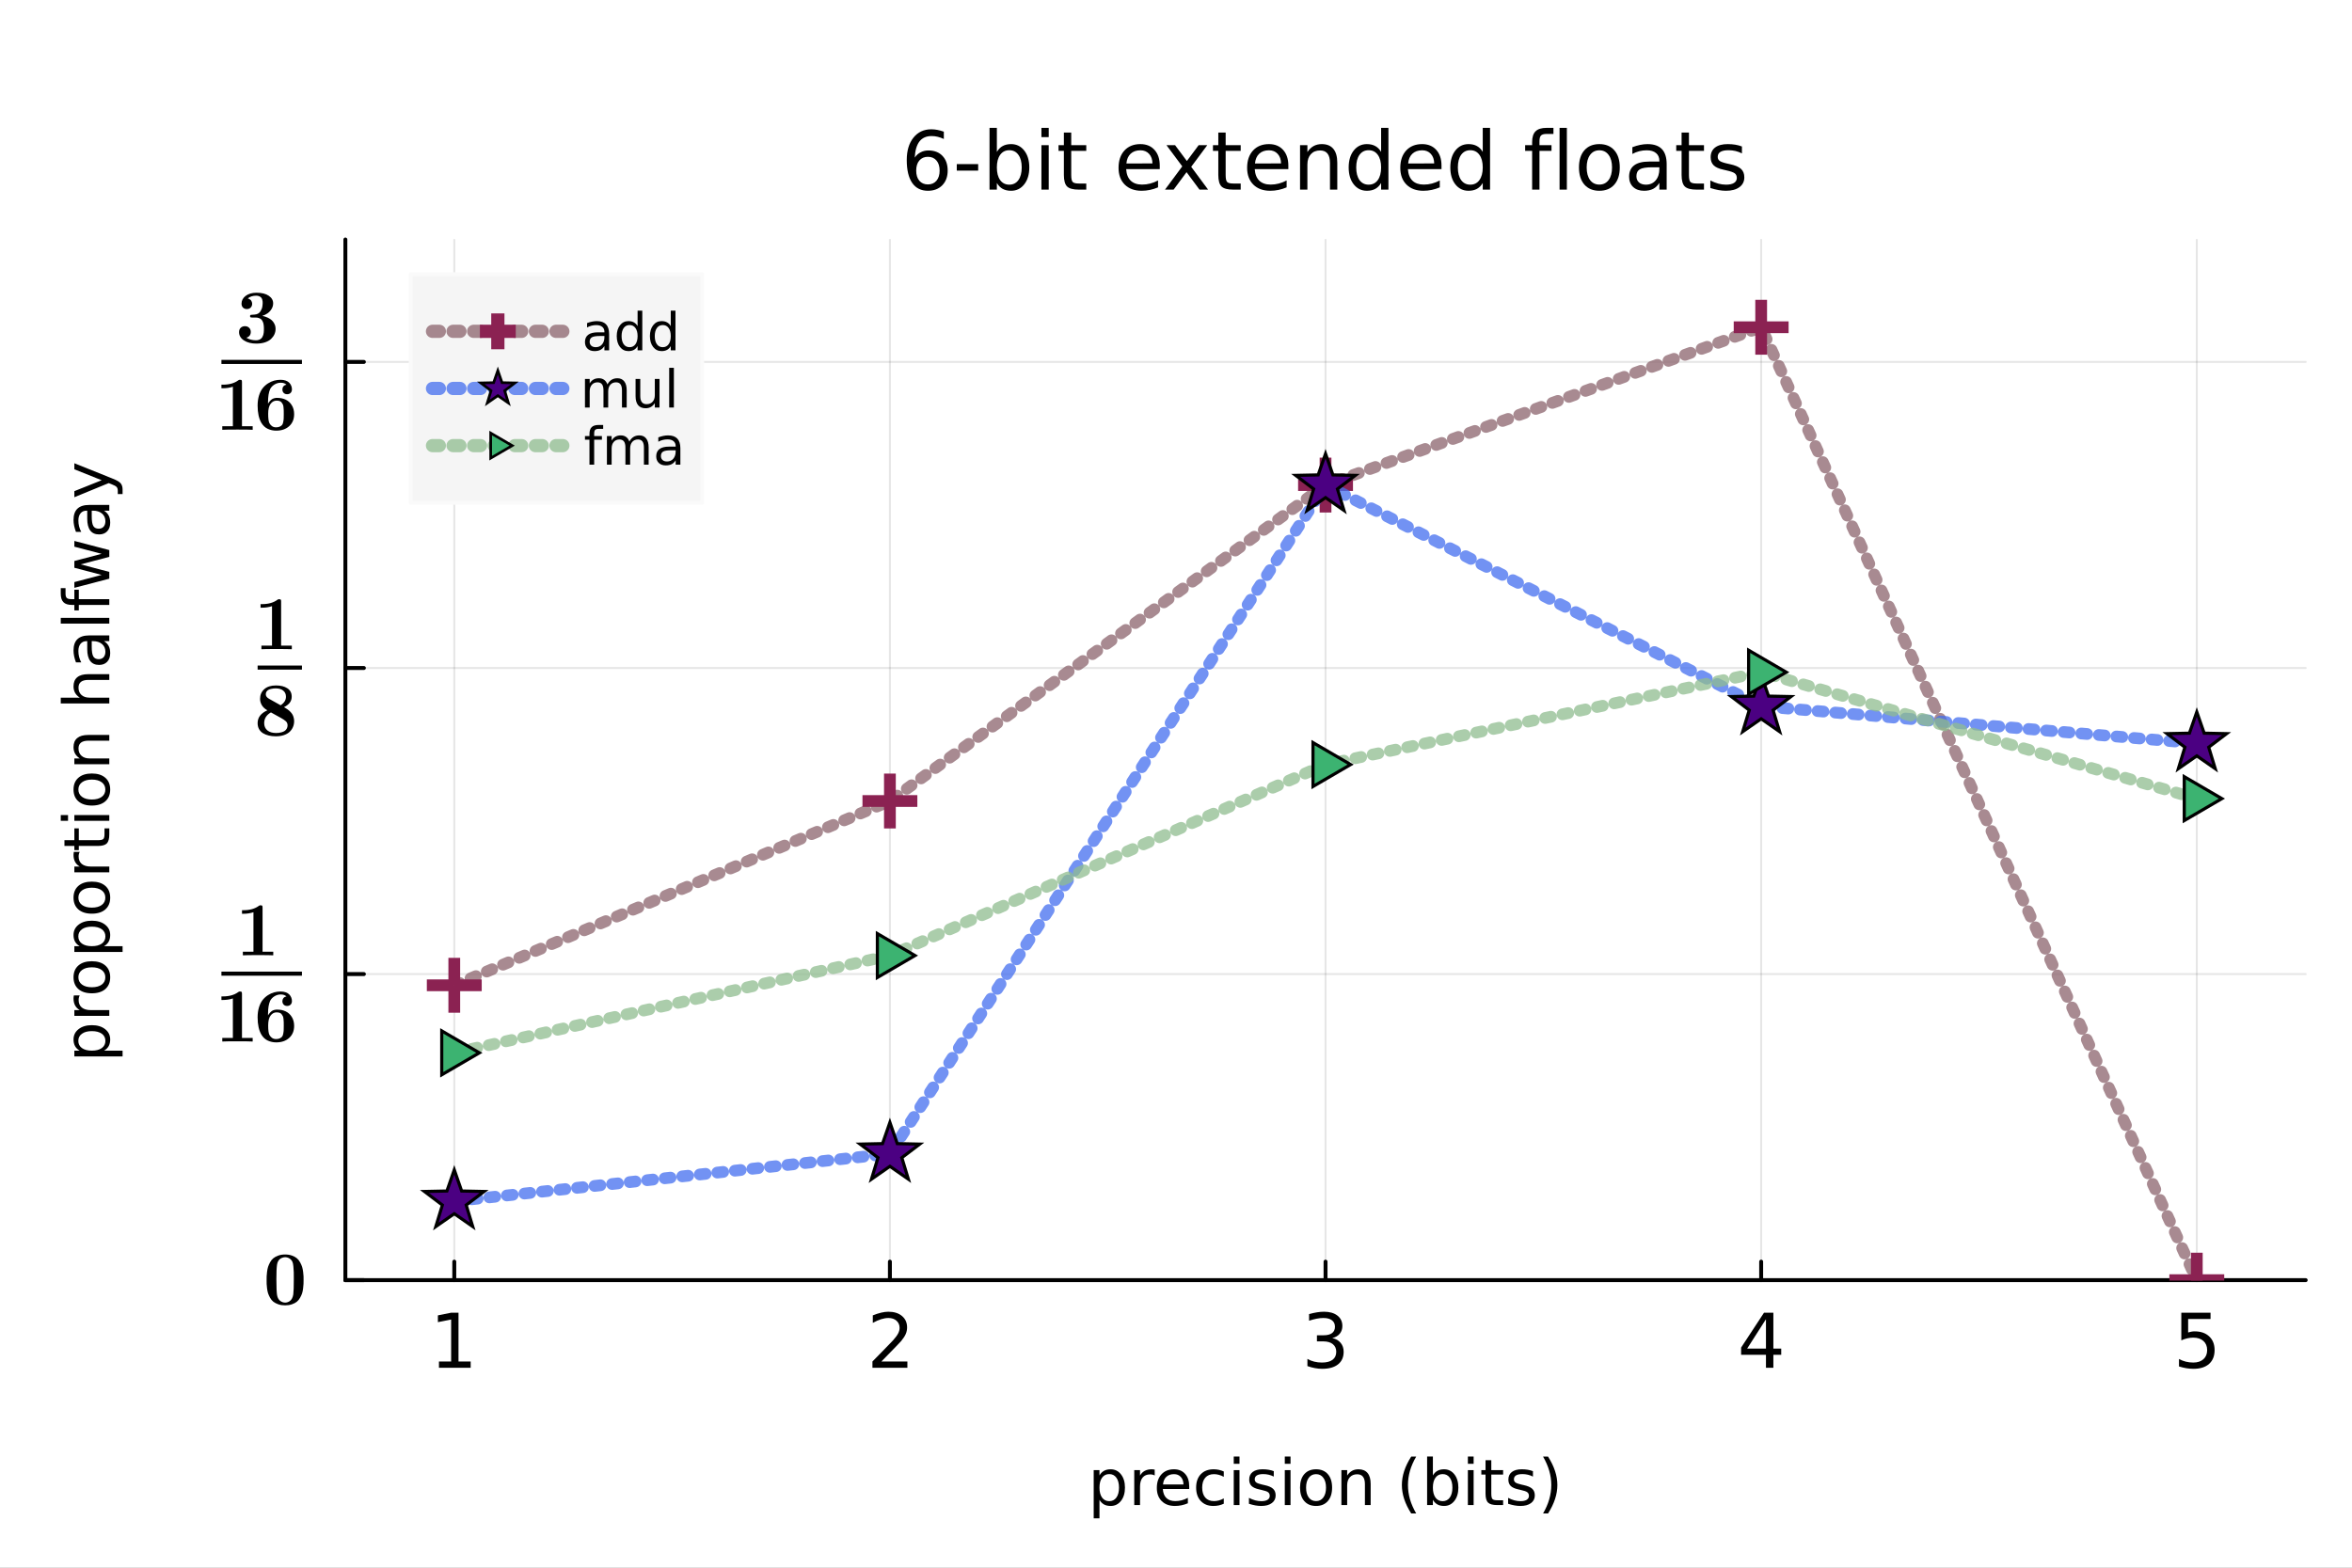 <?xml version="1.0" encoding="utf-8"?>
<svg xmlns="http://www.w3.org/2000/svg" xmlns:xlink="http://www.w3.org/1999/xlink" width="600" height="400" viewBox="0 0 2400 1600">
<rect x="0" y="0" width="2400" height="1600" fill="#808080" stroke="none"/>
<defs>
  <clipPath id="clip330">
    <rect x="0" y="0" width="2400" height="1600"/>
  </clipPath>
</defs>
<path clip-path="url(#clip330)" d="M0 1600 L2400 1600 L2400 0 L0 0  Z" fill="#ffffff" fill-rule="evenodd" fill-opacity="1"/>
<defs>
  <clipPath id="clip331">
    <rect x="480" y="0" width="1681" height="1600"/>
  </clipPath>
</defs>
<path clip-path="url(#clip330)" d="M352.423 1306.54 L2352.76 1306.54 L2352.76 244.432 L352.423 244.432  Z" fill="#ffffff" fill-rule="evenodd" fill-opacity="1"/>
<defs>
  <clipPath id="clip332">
    <rect x="352" y="244" width="2001" height="1063"/>
  </clipPath>
</defs>
<polyline clip-path="url(#clip332)" style="stroke:#000000; stroke-linecap:round; stroke-linejoin:round; stroke-width:2; stroke-opacity:0.1; fill:none" points="463.552,1306.54 463.552,244.432 "/>
<polyline clip-path="url(#clip332)" style="stroke:#000000; stroke-linecap:round; stroke-linejoin:round; stroke-width:2; stroke-opacity:0.1; fill:none" points="908.071,1306.54 908.071,244.432 "/>
<polyline clip-path="url(#clip332)" style="stroke:#000000; stroke-linecap:round; stroke-linejoin:round; stroke-width:2; stroke-opacity:0.1; fill:none" points="1352.59,1306.54 1352.59,244.432 "/>
<polyline clip-path="url(#clip332)" style="stroke:#000000; stroke-linecap:round; stroke-linejoin:round; stroke-width:2; stroke-opacity:0.1; fill:none" points="1797.11,1306.54 1797.11,244.432 "/>
<polyline clip-path="url(#clip332)" style="stroke:#000000; stroke-linecap:round; stroke-linejoin:round; stroke-width:2; stroke-opacity:0.1; fill:none" points="2241.63,1306.54 2241.63,244.432 "/>
<polyline clip-path="url(#clip332)" style="stroke:#000000; stroke-linecap:round; stroke-linejoin:round; stroke-width:2; stroke-opacity:0.1; fill:none" points="352.423,1306.54 2352.76,1306.54 "/>
<polyline clip-path="url(#clip332)" style="stroke:#000000; stroke-linecap:round; stroke-linejoin:round; stroke-width:2; stroke-opacity:0.1; fill:none" points="352.423,994.155 2352.76,994.155 "/>
<polyline clip-path="url(#clip332)" style="stroke:#000000; stroke-linecap:round; stroke-linejoin:round; stroke-width:2; stroke-opacity:0.1; fill:none" points="352.423,681.771 2352.76,681.771 "/>
<polyline clip-path="url(#clip332)" style="stroke:#000000; stroke-linecap:round; stroke-linejoin:round; stroke-width:2; stroke-opacity:0.1; fill:none" points="352.423,369.386 2352.76,369.386 "/>
<polyline clip-path="url(#clip330)" style="stroke:#000000; stroke-linecap:round; stroke-linejoin:round; stroke-width:4; stroke-opacity:1; fill:none" points="352.423,1306.54 2352.76,1306.54 "/>
<polyline clip-path="url(#clip330)" style="stroke:#000000; stroke-linecap:round; stroke-linejoin:round; stroke-width:4; stroke-opacity:1; fill:none" points="463.552,1306.54 463.552,1287.64 "/>
<polyline clip-path="url(#clip330)" style="stroke:#000000; stroke-linecap:round; stroke-linejoin:round; stroke-width:4; stroke-opacity:1; fill:none" points="908.071,1306.54 908.071,1287.64 "/>
<polyline clip-path="url(#clip330)" style="stroke:#000000; stroke-linecap:round; stroke-linejoin:round; stroke-width:4; stroke-opacity:1; fill:none" points="1352.59,1306.54 1352.59,1287.64 "/>
<polyline clip-path="url(#clip330)" style="stroke:#000000; stroke-linecap:round; stroke-linejoin:round; stroke-width:4; stroke-opacity:1; fill:none" points="1797.11,1306.54 1797.11,1287.64 "/>
<polyline clip-path="url(#clip330)" style="stroke:#000000; stroke-linecap:round; stroke-linejoin:round; stroke-width:4; stroke-opacity:1; fill:none" points="2241.63,1306.54 2241.63,1287.64 "/>
<path clip-path="url(#clip330)" d="M447.923 1389.55 L460.336 1389.55 L460.336 1346.7 L446.832 1349.41 L446.832 1342.49 L460.261 1339.78 L467.859 1339.78 L467.859 1389.55 L480.272 1389.55 L480.272 1395.94 L447.923 1395.94 L447.923 1389.55 Z" fill="#000000" fill-rule="nonzero" fill-opacity="1" /><path clip-path="url(#clip330)" d="M899.382 1389.55 L925.9 1389.55 L925.9 1395.94 L890.241 1395.94 L890.241 1389.55 Q894.567 1385.07 902.015 1377.55 Q909.5 1369.99 911.419 1367.8 Q915.067 1363.7 916.497 1360.88 Q917.964 1358.02 917.964 1355.28 Q917.964 1350.8 914.804 1347.98 Q911.682 1345.16 906.641 1345.16 Q903.068 1345.16 899.081 1346.4 Q895.131 1347.64 890.617 1350.16 L890.617 1342.49 Q895.206 1340.64 899.193 1339.7 Q903.181 1338.76 906.491 1338.76 Q915.218 1338.76 920.409 1343.13 Q925.6 1347.49 925.6 1354.79 Q925.6 1358.25 924.283 1361.37 Q923.004 1364.46 919.581 1368.67 Q918.641 1369.76 913.6 1374.99 Q908.56 1380.18 899.382 1389.55 Z" fill="#000000" fill-rule="nonzero" fill-opacity="1" /><path clip-path="url(#clip330)" d="M1359.49 1365.66 Q1364.95 1366.83 1367.99 1370.51 Q1371.08 1374.2 1371.08 1379.61 Q1371.08 1387.93 1365.36 1392.48 Q1359.64 1397.03 1349.11 1397.03 Q1345.57 1397.03 1341.81 1396.32 Q1338.09 1395.64 1334.1 1394.25 L1334.1 1386.91 Q1337.26 1388.76 1341.02 1389.7 Q1344.78 1390.64 1348.88 1390.64 Q1356.03 1390.64 1359.76 1387.81 Q1363.52 1384.99 1363.52 1379.61 Q1363.52 1374.65 1360.02 1371.87 Q1356.56 1369.04 1350.35 1369.04 L1343.81 1369.04 L1343.81 1362.8 L1350.65 1362.8 Q1356.26 1362.8 1359.23 1360.58 Q1362.2 1358.32 1362.2 1354.11 Q1362.2 1349.79 1359.12 1347.49 Q1356.07 1345.16 1350.35 1345.16 Q1347.23 1345.16 1343.66 1345.84 Q1340.08 1346.51 1335.79 1347.94 L1335.79 1341.17 Q1340.12 1339.97 1343.88 1339.37 Q1347.68 1338.76 1351.03 1338.76 Q1359.68 1338.76 1364.72 1342.71 Q1369.76 1346.63 1369.76 1353.32 Q1369.76 1357.99 1367.09 1361.22 Q1364.42 1364.42 1359.49 1365.66 Z" fill="#000000" fill-rule="nonzero" fill-opacity="1" /><path clip-path="url(#clip330)" d="M1802 1346.4 L1782.81 1376.38 L1802 1376.38 L1802 1346.4 M1800 1339.78 L1809.56 1339.78 L1809.56 1376.38 L1817.57 1376.38 L1817.57 1382.7 L1809.56 1382.7 L1809.56 1395.94 L1802 1395.94 L1802 1382.7 L1776.64 1382.7 L1776.64 1375.36 L1800 1339.78 Z" fill="#000000" fill-rule="nonzero" fill-opacity="1" /><path clip-path="url(#clip330)" d="M2225.83 1339.78 L2255.66 1339.78 L2255.66 1346.17 L2232.79 1346.17 L2232.79 1359.94 Q2234.44 1359.38 2236.1 1359.11 Q2237.75 1358.81 2239.41 1358.81 Q2248.81 1358.81 2254.3 1363.97 Q2259.79 1369.12 2259.79 1377.92 Q2259.79 1386.99 2254.15 1392.03 Q2248.51 1397.03 2238.24 1397.03 Q2234.71 1397.03 2231.02 1396.43 Q2227.37 1395.83 2223.46 1394.62 L2223.46 1386.99 Q2226.84 1388.83 2230.45 1389.73 Q2234.07 1390.64 2238.09 1390.64 Q2244.6 1390.64 2248.4 1387.21 Q2252.2 1383.79 2252.2 1377.92 Q2252.2 1372.05 2248.4 1368.63 Q2244.6 1365.21 2238.09 1365.21 Q2235.04 1365.21 2232 1365.89 Q2228.99 1366.56 2225.83 1367.99 L2225.83 1339.78 Z" fill="#000000" fill-rule="nonzero" fill-opacity="1" /><path clip-path="url(#clip330)" d="M1121.91 1530.73 L1121.91 1549.63 L1116.02 1549.63 L1116.02 1500.43 L1121.91 1500.43 L1121.91 1505.84 Q1123.76 1502.66 1126.56 1501.13 Q1129.39 1499.57 1133.31 1499.57 Q1139.8 1499.57 1143.84 1504.72 Q1147.92 1509.88 1147.92 1518.28 Q1147.92 1526.69 1143.84 1531.84 Q1139.8 1537 1133.31 1537 Q1129.39 1537 1126.56 1535.47 Q1123.76 1533.91 1121.91 1530.73 M1141.84 1518.28 Q1141.84 1511.82 1139.16 1508.16 Q1136.52 1504.47 1131.87 1504.47 Q1127.23 1504.47 1124.55 1508.16 Q1121.91 1511.82 1121.91 1518.28 Q1121.91 1524.74 1124.55 1528.44 Q1127.23 1532.1 1131.87 1532.1 Q1136.52 1532.1 1139.16 1528.44 Q1141.84 1524.74 1141.84 1518.28 Z" fill="#000000" fill-rule="nonzero" fill-opacity="1" /><path clip-path="url(#clip330)" d="M1178.28 1505.9 Q1177.29 1505.33 1176.12 1505.07 Q1174.97 1504.79 1173.57 1504.79 Q1168.6 1504.79 1165.93 1508.03 Q1163.29 1511.25 1163.29 1517.3 L1163.29 1536.08 L1157.4 1536.08 L1157.4 1500.43 L1163.29 1500.43 L1163.29 1505.97 Q1165.14 1502.72 1168.1 1501.16 Q1171.06 1499.57 1175.29 1499.57 Q1175.89 1499.57 1176.63 1499.66 Q1177.36 1499.73 1178.25 1499.89 L1178.28 1505.9 Z" fill="#000000" fill-rule="nonzero" fill-opacity="1" /><path clip-path="url(#clip330)" d="M1213.48 1516.79 L1213.48 1519.65 L1186.56 1519.65 Q1186.94 1525.7 1190.18 1528.88 Q1193.46 1532.03 1199.29 1532.03 Q1202.66 1532.03 1205.81 1531.21 Q1208.99 1530.38 1212.11 1528.72 L1212.11 1534.26 Q1208.96 1535.6 1205.65 1536.3 Q1202.34 1537 1198.94 1537 Q1190.41 1537 1185.41 1532.03 Q1180.44 1527.07 1180.44 1518.6 Q1180.44 1509.85 1185.16 1504.72 Q1189.9 1499.57 1197.92 1499.57 Q1205.11 1499.57 1209.28 1504.22 Q1213.48 1508.83 1213.48 1516.79 M1207.63 1515.07 Q1207.56 1510.26 1204.92 1507.4 Q1202.31 1504.53 1197.98 1504.53 Q1193.08 1504.53 1190.12 1507.3 Q1187.19 1510.07 1186.75 1515.1 L1207.63 1515.07 Z" fill="#000000" fill-rule="nonzero" fill-opacity="1" /><path clip-path="url(#clip330)" d="M1248.75 1501.8 L1248.75 1507.27 Q1246.27 1505.9 1243.75 1505.23 Q1241.27 1504.53 1238.72 1504.53 Q1233.03 1504.53 1229.87 1508.16 Q1226.72 1511.76 1226.72 1518.28 Q1226.72 1524.81 1229.87 1528.44 Q1233.03 1532.03 1238.72 1532.03 Q1241.27 1532.03 1243.75 1531.37 Q1246.27 1530.66 1248.75 1529.3 L1248.75 1534.71 Q1246.3 1535.85 1243.66 1536.43 Q1241.05 1537 1238.09 1537 Q1230.03 1537 1225.29 1531.94 Q1220.55 1526.88 1220.55 1518.28 Q1220.55 1509.56 1225.32 1504.57 Q1230.13 1499.57 1238.47 1499.57 Q1241.17 1499.57 1243.75 1500.14 Q1246.33 1500.68 1248.75 1501.8 Z" fill="#000000" fill-rule="nonzero" fill-opacity="1" /><path clip-path="url(#clip330)" d="M1258.93 1500.43 L1264.79 1500.43 L1264.79 1536.08 L1258.93 1536.08 L1258.93 1500.43 M1258.93 1486.55 L1264.79 1486.55 L1264.79 1493.97 L1258.93 1493.97 L1258.93 1486.55 Z" fill="#000000" fill-rule="nonzero" fill-opacity="1" /><path clip-path="url(#clip330)" d="M1299.77 1501.48 L1299.77 1507.02 Q1297.29 1505.74 1294.61 1505.11 Q1291.94 1504.47 1289.08 1504.47 Q1284.71 1504.47 1282.52 1505.81 Q1280.35 1507.14 1280.35 1509.82 Q1280.35 1511.85 1281.91 1513.03 Q1283.47 1514.18 1288.18 1515.23 L1290.19 1515.67 Q1296.43 1517.01 1299.04 1519.46 Q1301.68 1521.88 1301.68 1526.24 Q1301.68 1531.21 1297.73 1534.1 Q1293.82 1537 1286.94 1537 Q1284.08 1537 1280.96 1536.43 Q1277.87 1535.88 1274.43 1534.77 L1274.43 1528.72 Q1277.68 1530.41 1280.83 1531.27 Q1283.98 1532.1 1287.07 1532.1 Q1291.21 1532.1 1293.44 1530.7 Q1295.66 1529.26 1295.66 1526.69 Q1295.66 1524.3 1294.04 1523.03 Q1292.45 1521.75 1287.01 1520.58 L1284.97 1520.1 Q1279.53 1518.95 1277.11 1516.6 Q1274.69 1514.21 1274.69 1510.07 Q1274.69 1505.04 1278.25 1502.31 Q1281.82 1499.57 1288.38 1499.57 Q1291.62 1499.57 1294.49 1500.05 Q1297.35 1500.52 1299.77 1501.48 Z" fill="#000000" fill-rule="nonzero" fill-opacity="1" /><path clip-path="url(#clip330)" d="M1311.01 1500.43 L1316.86 1500.43 L1316.86 1536.08 L1311.01 1536.08 L1311.01 1500.43 M1311.01 1486.55 L1316.86 1486.55 L1316.86 1493.97 L1311.01 1493.97 L1311.01 1486.55 Z" fill="#000000" fill-rule="nonzero" fill-opacity="1" /><path clip-path="url(#clip330)" d="M1342.93 1504.53 Q1338.22 1504.53 1335.48 1508.23 Q1332.74 1511.89 1332.74 1518.28 Q1332.74 1524.68 1335.45 1528.37 Q1338.19 1532.03 1342.93 1532.03 Q1347.61 1532.03 1350.35 1528.34 Q1353.08 1524.65 1353.08 1518.28 Q1353.08 1511.95 1350.35 1508.26 Q1347.61 1504.53 1342.93 1504.53 M1342.93 1499.57 Q1350.57 1499.57 1354.93 1504.53 Q1359.29 1509.5 1359.29 1518.28 Q1359.29 1527.04 1354.93 1532.03 Q1350.57 1537 1342.93 1537 Q1335.26 1537 1330.9 1532.03 Q1326.57 1527.04 1326.57 1518.28 Q1326.57 1509.5 1330.9 1504.53 Q1335.26 1499.57 1342.93 1499.57 Z" fill="#000000" fill-rule="nonzero" fill-opacity="1" /><path clip-path="url(#clip330)" d="M1398.63 1514.56 L1398.63 1536.08 L1392.77 1536.08 L1392.77 1514.75 Q1392.77 1509.69 1390.8 1507.18 Q1388.83 1504.66 1384.88 1504.66 Q1380.14 1504.66 1377.4 1507.68 Q1374.66 1510.71 1374.66 1515.93 L1374.66 1536.08 L1368.77 1536.08 L1368.77 1500.43 L1374.66 1500.43 L1374.66 1505.97 Q1376.76 1502.75 1379.6 1501.16 Q1382.46 1499.57 1386.18 1499.57 Q1392.33 1499.57 1395.48 1503.39 Q1398.63 1507.18 1398.63 1514.56 Z" fill="#000000" fill-rule="nonzero" fill-opacity="1" /><path clip-path="url(#clip330)" d="M1445.1 1486.61 Q1440.83 1493.93 1438.76 1501.1 Q1436.7 1508.26 1436.7 1515.61 Q1436.7 1522.96 1438.76 1530.19 Q1440.87 1537.38 1445.1 1544.67 L1440.01 1544.67 Q1435.23 1537.19 1432.84 1529.96 Q1430.49 1522.74 1430.49 1515.61 Q1430.49 1508.51 1432.84 1501.32 Q1435.2 1494.13 1440.01 1486.61 L1445.1 1486.61 Z" fill="#000000" fill-rule="nonzero" fill-opacity="1" /><path clip-path="url(#clip330)" d="M1482.05 1518.28 Q1482.05 1511.82 1479.38 1508.16 Q1476.74 1504.47 1472.09 1504.47 Q1467.44 1504.47 1464.77 1508.16 Q1462.13 1511.82 1462.13 1518.28 Q1462.13 1524.74 1464.77 1528.44 Q1467.44 1532.1 1472.09 1532.1 Q1476.74 1532.1 1479.38 1528.44 Q1482.05 1524.74 1482.05 1518.28 M1462.13 1505.84 Q1463.97 1502.66 1466.77 1501.13 Q1469.61 1499.57 1473.52 1499.57 Q1480.01 1499.57 1484.06 1504.72 Q1488.13 1509.88 1488.13 1518.28 Q1488.13 1526.69 1484.06 1531.84 Q1480.01 1537 1473.52 1537 Q1469.61 1537 1466.77 1535.47 Q1463.97 1533.91 1462.13 1530.73 L1462.13 1536.08 L1456.24 1536.08 L1456.24 1486.55 L1462.13 1486.55 L1462.13 1505.84 Z" fill="#000000" fill-rule="nonzero" fill-opacity="1" /><path clip-path="url(#clip330)" d="M1497.84 1500.43 L1503.7 1500.43 L1503.7 1536.08 L1497.84 1536.08 L1497.84 1500.43 M1497.84 1486.55 L1503.7 1486.55 L1503.7 1493.97 L1497.84 1493.97 L1497.84 1486.55 Z" fill="#000000" fill-rule="nonzero" fill-opacity="1" /><path clip-path="url(#clip330)" d="M1521.74 1490.31 L1521.74 1500.43 L1533.8 1500.43 L1533.8 1504.98 L1521.74 1504.98 L1521.74 1524.33 Q1521.74 1528.69 1522.92 1529.93 Q1524.13 1531.17 1527.79 1531.17 L1533.8 1531.17 L1533.8 1536.08 L1527.79 1536.08 Q1521.01 1536.08 1518.43 1533.56 Q1515.85 1531.02 1515.85 1524.33 L1515.85 1504.98 L1511.56 1504.98 L1511.56 1500.43 L1515.85 1500.43 L1515.85 1490.31 L1521.74 1490.31 Z" fill="#000000" fill-rule="nonzero" fill-opacity="1" /><path clip-path="url(#clip330)" d="M1564.23 1501.48 L1564.23 1507.02 Q1561.75 1505.74 1559.08 1505.11 Q1556.4 1504.47 1553.54 1504.47 Q1549.18 1504.47 1546.98 1505.81 Q1544.82 1507.14 1544.82 1509.82 Q1544.82 1511.85 1546.38 1513.03 Q1547.94 1514.18 1552.65 1515.23 L1554.65 1515.67 Q1560.89 1517.01 1563.5 1519.46 Q1566.14 1521.88 1566.14 1526.24 Q1566.14 1531.21 1562.2 1534.1 Q1558.28 1537 1551.41 1537 Q1548.54 1537 1545.42 1536.43 Q1542.34 1535.88 1538.9 1534.77 L1538.9 1528.72 Q1542.14 1530.41 1545.3 1531.27 Q1548.45 1532.1 1551.53 1532.1 Q1555.67 1532.1 1557.9 1530.7 Q1560.13 1529.26 1560.13 1526.69 Q1560.13 1524.3 1558.5 1523.03 Q1556.91 1521.75 1551.47 1520.58 L1549.43 1520.1 Q1543.99 1518.95 1541.57 1516.6 Q1539.15 1514.21 1539.15 1510.07 Q1539.15 1505.04 1542.72 1502.31 Q1546.28 1499.57 1552.84 1499.57 Q1556.08 1499.57 1558.95 1500.05 Q1561.81 1500.52 1564.23 1501.48 Z" fill="#000000" fill-rule="nonzero" fill-opacity="1" /><path clip-path="url(#clip330)" d="M1574.55 1486.61 L1579.64 1486.61 Q1584.41 1494.13 1586.77 1501.32 Q1589.15 1508.51 1589.15 1515.61 Q1589.15 1522.74 1586.77 1529.96 Q1584.41 1537.19 1579.64 1544.67 L1574.55 1544.67 Q1578.78 1537.38 1580.85 1530.19 Q1582.95 1522.96 1582.95 1515.61 Q1582.95 1508.26 1580.85 1501.1 Q1578.78 1493.93 1574.55 1486.61 Z" fill="#000000" fill-rule="nonzero" fill-opacity="1" /><polyline clip-path="url(#clip330)" style="stroke:#000000; stroke-linecap:round; stroke-linejoin:round; stroke-width:4; stroke-opacity:1; fill:none" points="352.423,1306.54 352.423,244.432 "/>
<polyline clip-path="url(#clip330)" style="stroke:#000000; stroke-linecap:round; stroke-linejoin:round; stroke-width:4; stroke-opacity:1; fill:none" points="352.423,1306.54 371.32,1306.54 "/>
<polyline clip-path="url(#clip330)" style="stroke:#000000; stroke-linecap:round; stroke-linejoin:round; stroke-width:4; stroke-opacity:1; fill:none" points="352.423,994.155 371.32,994.155 "/>
<polyline clip-path="url(#clip330)" style="stroke:#000000; stroke-linecap:round; stroke-linejoin:round; stroke-width:4; stroke-opacity:1; fill:none" points="352.423,681.771 371.32,681.771 "/>
<polyline clip-path="url(#clip330)" style="stroke:#000000; stroke-linecap:round; stroke-linejoin:round; stroke-width:4; stroke-opacity:1; fill:none" points="352.423,369.386 371.32,369.386 "/>
<path clip-path="url(#clip330)" d="M309.734 1302.65 Q309.772 1304.17 309.772 1306.53 Q309.772 1308.89 309.696 1310.45 Q309.658 1312.01 309.278 1314.98 Q308.935 1317.95 308.25 1320 Q307.603 1322.02 306.195 1324.53 Q304.786 1327.04 302.845 1328.61 Q300.942 1330.13 297.859 1331.19 Q294.776 1332.26 290.932 1332.26 Q287.05 1332.26 283.967 1331.19 Q280.884 1330.09 278.943 1328.57 Q277.001 1327.04 275.593 1324.53 Q274.223 1321.98 273.538 1319.97 Q272.891 1317.91 272.51 1314.94 Q272.168 1311.97 272.091 1310.45 Q272.053 1308.89 272.053 1306.53 Q272.053 1304.17 272.091 1302.61 Q272.168 1301.05 272.51 1298.04 Q272.891 1295.03 273.538 1292.98 Q274.223 1290.89 275.593 1288.3 Q277.001 1285.71 278.943 1284.15 Q280.884 1282.55 283.967 1281.45 Q287.05 1280.34 290.932 1280.34 Q294.814 1280.34 297.897 1281.45 Q300.98 1282.55 302.883 1284.15 Q304.824 1285.75 306.233 1288.34 Q307.641 1290.92 308.288 1293.02 Q308.935 1295.07 309.316 1298.12 Q309.696 1301.12 309.734 1302.65 M299.8 1305.58 Q299.8 1301.12 299.762 1298.57 Q299.724 1296.02 299.382 1292.71 Q299.077 1289.36 298.468 1288.03 Q297.402 1285.6 295.309 1284.38 Q293.254 1283.12 290.932 1283.12 Q290.209 1283.12 289.409 1283.27 Q288.648 1283.39 287.506 1283.88 Q286.365 1284.34 285.451 1285.14 Q284.538 1285.9 283.738 1287.38 Q282.939 1288.87 282.673 1290.85 Q282.026 1295.15 282.026 1305.58 Q282.026 1317.76 282.749 1322.02 Q283.129 1324.04 284.043 1325.56 Q284.994 1327.08 286.174 1327.88 Q287.392 1328.68 288.572 1329.06 Q289.79 1329.44 290.932 1329.44 Q291.998 1329.44 293.101 1329.14 Q294.205 1328.83 295.499 1328.03 Q296.831 1327.2 297.859 1325.45 Q298.887 1323.66 299.267 1321.11 Q299.8 1317.07 299.8 1305.58 Z" fill="#000000" fill-rule="nonzero" fill-opacity="1" /><path clip-path="url(#clip330)" d="M278.836 975.006 Q275.41 974.777 263.307 974.777 Q251.241 974.777 247.816 975.006 L247.816 971.352 L258.625 971.352 L258.625 931.045 Q253.791 932.605 248.501 932.605 L246.94 932.605 L246.94 928.951 L248.501 928.951 Q258.168 928.951 264.182 924.498 Q264.677 924.117 264.943 924.041 Q265.21 923.965 265.895 923.965 Q267.303 923.965 267.608 924.46 Q267.912 924.955 267.912 926.439 L267.912 971.352 L278.836 971.352 L278.836 975.006 Z" fill="#000000" fill-rule="nonzero" fill-opacity="1" /><path clip-path="url(#clip330)" d="M225.94 995.806 L308.103 995.806 L308.103 991.646 L225.94 991.646  Z" fill="#000000" fill-rule="evenodd" fill-opacity="1"/>
<path clip-path="url(#clip330)" d="M257.836 1062.99 Q254.41 1062.76 242.307 1062.76 Q230.241 1062.76 226.816 1062.99 L226.816 1059.34 L237.625 1059.34 L237.625 1019.03 Q232.791 1020.59 227.501 1020.59 L225.94 1020.59 L225.94 1016.94 L227.501 1016.94 Q237.168 1016.94 243.182 1012.48 Q243.677 1012.1 243.943 1012.03 Q244.21 1011.95 244.895 1011.95 Q246.303 1011.95 246.608 1012.45 Q246.912 1012.94 246.912 1014.43 L246.912 1059.34 L257.836 1059.34 L257.836 1062.99 Z" fill="#000000" fill-rule="nonzero" fill-opacity="1" /><path clip-path="url(#clip330)" d="M300.139 1047.01 Q300.139 1054.73 295.076 1059.3 Q290.052 1063.87 281.831 1063.87 Q277.264 1063.87 273.305 1062.04 Q269.347 1060.21 266.797 1056.07 Q262.876 1049.48 262.876 1038.29 Q262.876 1032.62 264.285 1028.05 Q265.731 1023.45 268.053 1020.52 Q270.412 1017.59 273.534 1015.61 Q276.655 1013.63 279.814 1012.79 Q283.011 1011.95 286.36 1011.95 Q289.329 1011.95 291.613 1012.79 Q293.934 1013.63 295.229 1015.03 Q296.561 1016.44 297.208 1018.12 Q297.893 1019.79 297.893 1021.7 Q297.893 1023.94 296.561 1025.31 Q295.229 1026.68 292.983 1026.68 Q290.775 1026.68 289.443 1025.31 Q288.149 1023.9 288.149 1021.85 Q288.149 1020.02 289.215 1018.65 Q290.319 1017.28 292.336 1017.01 Q290.281 1014.96 286.513 1014.96 Q283.049 1014.96 280.08 1016.79 Q277.111 1018.61 275.665 1021.43 Q273.495 1026.23 273.495 1034.86 L273.495 1036.35 Q274.409 1034.67 275.589 1033.46 Q276.769 1032.24 277.682 1031.67 Q278.634 1031.1 279.776 1030.79 Q280.956 1030.49 281.488 1030.45 Q282.059 1030.41 282.859 1030.41 Q287.692 1030.41 291.537 1032.24 Q295.381 1034.07 297.741 1037.91 Q300.139 1041.72 300.139 1047.01 M289.557 1046.85 Q289.557 1044.3 289.519 1043.09 Q289.481 1041.83 289.291 1039.93 Q289.101 1037.99 288.606 1037.07 Q288.149 1036.12 287.35 1035.09 Q286.551 1034.03 285.256 1033.65 Q283.962 1033.23 282.135 1033.23 Q278.558 1033.23 276.084 1036.54 Q273.648 1039.81 273.648 1046.63 Q273.648 1053.71 274.904 1056.22 Q275.627 1057.7 277.34 1059.11 Q279.052 1060.48 281.679 1060.48 Q283.962 1060.48 285.485 1059.76 Q287.045 1059 287.845 1058.04 Q288.644 1057.09 289.025 1054.96 Q289.443 1052.83 289.481 1051.38 Q289.557 1049.94 289.557 1046.85 Z" fill="#000000" fill-rule="nonzero" fill-opacity="1" /><path clip-path="url(#clip330)" d="M297.772 662.621 Q294.346 662.393 282.243 662.393 Q270.177 662.393 266.752 662.621 L266.752 658.967 L277.561 658.967 L277.561 618.66 Q272.727 620.22 267.437 620.22 L265.876 620.22 L265.876 616.567 L267.437 616.567 Q277.104 616.567 283.118 612.113 Q283.613 611.733 283.879 611.657 Q284.146 611.58 284.831 611.58 Q286.239 611.58 286.544 612.075 Q286.848 612.57 286.848 614.054 L286.848 658.967 L297.772 658.967 L297.772 662.621 Z" fill="#000000" fill-rule="nonzero" fill-opacity="1" /><path clip-path="url(#clip330)" d="M262.876 683.421 L308.103 683.421 L308.103 679.261 L262.876 679.261  Z" fill="#000000" fill-rule="evenodd" fill-opacity="1"/>
<path clip-path="url(#clip330)" d="M300.139 736.03 Q300.139 739.265 298.921 742.082 Q297.741 744.861 295.457 746.992 Q293.173 749.085 289.557 750.303 Q285.942 751.483 281.374 751.483 Q277.492 751.483 274.219 750.684 Q270.945 749.885 268.357 748.324 Q265.807 746.726 264.323 744.099 Q262.876 741.473 262.876 738.047 Q262.876 729.369 272.848 724.954 Q270.679 723.736 269.118 722.214 Q267.596 720.653 266.797 719.055 Q266.035 717.456 265.693 716.048 Q265.388 714.602 265.388 713.193 Q265.388 707.256 269.613 703.412 Q273.876 699.567 281.679 699.567 Q288.758 699.567 293.211 702.46 Q297.665 705.353 297.665 711.024 Q297.665 714.449 295.761 717.076 Q293.858 719.664 289.786 721.757 Q290.966 722.404 291.575 722.785 Q292.222 723.165 293.478 724.041 Q294.734 724.916 295.495 725.639 Q296.256 726.363 297.246 727.543 Q298.235 728.722 298.768 729.902 Q299.339 731.082 299.72 732.681 Q300.139 734.279 300.139 736.03 M291.803 711.1 Q291.803 707.104 289.025 704.858 Q286.284 702.574 281.374 702.574 Q280.194 702.574 279.091 702.688 Q277.987 702.765 276.464 703.145 Q274.98 703.488 273.876 704.097 Q272.772 704.706 271.973 705.886 Q271.212 707.027 271.212 708.588 Q271.212 711.366 274.675 713.269 L286.36 719.816 Q291.803 716.238 291.803 711.1 M293.44 740.331 Q293.44 738.999 292.983 737.933 Q292.564 736.868 291.499 735.954 Q290.471 735.041 289.595 734.508 Q288.758 733.937 287.121 732.985 L276.464 727.086 Q269.575 731.006 269.575 738.047 Q269.575 742.653 272.772 745.393 Q276.008 748.096 281.679 748.096 Q283.201 748.096 284.609 747.943 Q286.056 747.753 287.692 747.258 Q289.367 746.726 290.585 745.926 Q291.803 745.089 292.602 743.643 Q293.44 742.196 293.44 740.331 Z" fill="#000000" fill-rule="nonzero" fill-opacity="1" /><path clip-path="url(#clip330)" d="M281.202 335.762 Q281.202 338.54 280.06 341.129 Q278.919 343.679 276.635 345.886 Q274.389 348.056 270.469 349.388 Q266.587 350.682 261.563 350.682 Q253.95 350.682 248.926 347.447 Q243.94 344.174 243.94 338.959 Q243.94 336.104 245.653 334.506 Q247.366 332.907 249.954 332.907 Q252.542 332.907 254.217 334.544 Q255.891 336.181 255.891 338.807 Q255.891 341.129 254.635 342.651 Q253.417 344.135 251.362 344.668 Q255.587 347.295 261.182 347.295 Q262.857 347.295 264.189 346.838 Q265.521 346.343 266.32 345.658 Q267.158 344.973 267.767 343.869 Q268.376 342.727 268.642 341.814 Q268.947 340.9 269.099 339.568 Q269.251 338.198 269.251 337.513 Q269.289 336.828 269.289 335.686 Q269.289 334.468 269.251 333.783 Q269.251 333.06 269.061 331.689 Q268.908 330.319 268.604 329.444 Q268.338 328.53 267.691 327.426 Q267.082 326.323 266.206 325.676 Q265.331 324.991 263.922 324.534 Q262.552 324.077 260.801 324.077 L257.376 324.077 Q256.5 324.077 256.12 324.039 Q255.777 323.963 255.473 323.658 Q255.168 323.354 255.168 322.669 Q255.168 321.413 256.12 321.337 Q256.957 321.184 259.85 321.032 Q261.753 320.918 263.237 320.119 Q264.76 319.281 265.597 317.987 Q266.434 316.693 266.967 315.437 Q267.538 314.181 267.729 312.697 Q267.919 311.212 267.957 310.565 Q268.033 309.918 268.033 309.347 Q268.033 308.32 267.957 307.558 Q267.919 306.759 267.538 305.579 Q267.158 304.399 266.473 303.676 Q265.826 302.915 264.493 302.344 Q263.161 301.773 261.334 301.773 Q256.31 301.773 252.77 304.59 Q253.151 304.666 253.379 304.742 Q253.646 304.818 254.445 305.237 Q255.282 305.655 255.815 306.188 Q256.348 306.721 256.805 307.787 Q257.3 308.814 257.3 310.07 Q257.3 312.354 255.815 313.915 Q254.369 315.437 251.819 315.437 Q249.535 315.437 247.975 313.953 Q246.452 312.43 246.452 309.956 Q246.452 305.16 250.677 301.963 Q254.94 298.766 261.791 298.766 Q269.784 298.766 274.237 301.849 Q278.728 304.894 278.728 309.576 Q278.728 312.735 277.016 315.475 Q275.341 318.178 272.905 319.852 Q270.507 321.489 267.652 322.364 Q270.888 323.049 273.362 324.267 Q275.874 325.485 277.32 326.856 Q278.766 328.226 279.68 329.9 Q280.593 331.537 280.898 332.945 Q281.202 334.316 281.202 335.762 Z" fill="#000000" fill-rule="nonzero" fill-opacity="1" /><path clip-path="url(#clip330)" d="M225.94 371.466 L308.103 371.466 L308.103 367.306 L225.94 367.306  Z" fill="#000000" fill-rule="evenodd" fill-opacity="1"/>
<path clip-path="url(#clip330)" d="M257.836 438.653 Q254.41 438.424 242.307 438.424 Q230.241 438.424 226.816 438.653 L226.816 434.999 L237.625 434.999 L237.625 394.692 Q232.791 396.252 227.501 396.252 L225.94 396.252 L225.94 392.598 L227.501 392.598 Q237.168 392.598 243.182 388.145 Q243.677 387.765 243.943 387.689 Q244.21 387.612 244.895 387.612 Q246.303 387.612 246.608 388.107 Q246.912 388.602 246.912 390.086 L246.912 434.999 L257.836 434.999 L257.836 438.653 Z" fill="#000000" fill-rule="nonzero" fill-opacity="1" /><path clip-path="url(#clip330)" d="M300.139 422.667 Q300.139 430.394 295.076 434.961 Q290.052 439.528 281.831 439.528 Q277.264 439.528 273.305 437.701 Q269.347 435.874 266.797 431.726 Q262.876 425.141 262.876 413.951 Q262.876 408.28 264.285 403.712 Q265.731 399.107 268.053 396.176 Q270.412 393.246 273.534 391.266 Q276.655 389.287 279.814 388.45 Q283.011 387.612 286.36 387.612 Q289.329 387.612 291.613 388.45 Q293.934 389.287 295.229 390.695 Q296.561 392.104 297.208 393.778 Q297.893 395.453 297.893 397.356 Q297.893 399.602 296.561 400.972 Q295.229 402.342 292.983 402.342 Q290.775 402.342 289.443 400.972 Q288.149 399.564 288.149 397.508 Q288.149 395.681 289.215 394.311 Q290.319 392.941 292.336 392.675 Q290.281 390.619 286.513 390.619 Q283.049 390.619 280.08 392.446 Q277.111 394.273 275.665 397.09 Q273.495 401.885 273.495 410.525 L273.495 412.01 Q274.409 410.335 275.589 409.117 Q276.769 407.899 277.682 407.328 Q278.634 406.757 279.776 406.453 Q280.956 406.148 281.488 406.11 Q282.059 406.072 282.859 406.072 Q287.692 406.072 291.537 407.899 Q295.381 409.726 297.741 413.57 Q300.139 417.376 300.139 422.667 M289.557 422.515 Q289.557 419.965 289.519 418.747 Q289.481 417.491 289.291 415.588 Q289.101 413.646 288.606 412.733 Q288.149 411.781 287.35 410.754 Q286.551 409.688 285.256 409.307 Q283.962 408.889 282.135 408.889 Q278.558 408.889 276.084 412.2 Q273.648 415.473 273.648 422.286 Q273.648 429.366 274.904 431.878 Q275.627 433.362 277.34 434.771 Q279.052 436.141 281.679 436.141 Q283.962 436.141 285.485 435.418 Q287.045 434.656 287.845 433.705 Q288.644 432.753 289.025 430.622 Q289.443 428.49 289.481 427.044 Q289.557 425.598 289.557 422.515 Z" fill="#000000" fill-rule="nonzero" fill-opacity="1" /><path clip-path="url(#clip330)" d="M106.177 1072.3 L125.083 1072.3 L125.083 1078.19 L75.876 1078.19 L75.876 1072.3 L81.287 1072.3 Q78.104 1070.46 76.576 1067.66 Q75.017 1064.82 75.017 1060.91 Q75.017 1054.42 80.173 1050.37 Q85.329 1046.3 93.732 1046.3 Q102.135 1046.3 107.291 1050.37 Q112.447 1054.42 112.447 1060.91 Q112.447 1064.82 110.919 1067.66 Q109.36 1070.46 106.177 1072.3 M93.732 1052.38 Q87.271 1052.38 83.611 1055.05 Q79.918 1057.69 79.918 1062.34 Q79.918 1066.99 83.611 1069.66 Q87.271 1072.3 93.732 1072.3 Q100.193 1072.3 103.885 1069.66 Q107.546 1066.99 107.546 1062.34 Q107.546 1057.69 103.885 1055.05 Q100.193 1052.38 93.732 1052.38 Z" fill="#000000" fill-rule="nonzero" fill-opacity="1" /><path clip-path="url(#clip330)" d="M81.351 1015.93 Q80.778 1016.92 80.523 1018.1 Q80.237 1019.24 80.237 1020.65 Q80.237 1025.61 83.483 1028.28 Q86.698 1030.93 92.745 1030.93 L111.524 1030.93 L111.524 1036.81 L75.876 1036.81 L75.876 1030.93 L81.414 1030.93 Q78.168 1029.08 76.608 1026.12 Q75.017 1023.16 75.017 1018.93 Q75.017 1018.32 75.112 1017.59 Q75.176 1016.86 75.335 1015.97 L81.351 1015.93 Z" fill="#000000" fill-rule="nonzero" fill-opacity="1" /><path clip-path="url(#clip330)" d="M79.982 997.41 Q79.982 1002.12 83.674 1004.86 Q87.335 1007.6 93.732 1007.6 Q100.13 1007.6 103.822 1004.89 Q107.482 1002.15 107.482 997.41 Q107.482 992.732 103.79 989.994 Q100.098 987.257 93.732 987.257 Q87.398 987.257 83.706 989.994 Q79.982 992.732 79.982 997.41 M75.017 997.41 Q75.017 989.772 79.982 985.411 Q84.947 981.051 93.732 981.051 Q102.485 981.051 107.482 985.411 Q112.447 989.772 112.447 997.41 Q112.447 1005.08 107.482 1009.44 Q102.485 1013.77 93.732 1013.77 Q84.947 1013.77 79.982 1009.44 Q75.017 1005.08 75.017 997.41 Z" fill="#000000" fill-rule="nonzero" fill-opacity="1" /><path clip-path="url(#clip330)" d="M106.177 965.677 L125.083 965.677 L125.083 971.566 L75.876 971.566 L75.876 965.677 L81.287 965.677 Q78.104 963.831 76.576 961.03 Q75.017 958.198 75.017 954.283 Q75.017 947.79 80.173 943.748 Q85.329 939.673 93.732 939.673 Q102.135 939.673 107.291 943.748 Q112.447 947.79 112.447 954.283 Q112.447 958.198 110.919 961.03 Q109.36 963.831 106.177 965.677 M93.732 945.753 Q87.271 945.753 83.611 948.426 Q79.918 951.068 79.918 955.715 Q79.918 960.362 83.611 963.036 Q87.271 965.677 93.732 965.677 Q100.193 965.677 103.885 963.036 Q107.546 960.362 107.546 955.715 Q107.546 951.068 103.885 948.426 Q100.193 945.753 93.732 945.753 Z" fill="#000000" fill-rule="nonzero" fill-opacity="1" /><path clip-path="url(#clip330)" d="M79.982 916.152 Q79.982 920.863 83.674 923.6 Q87.335 926.337 93.732 926.337 Q100.13 926.337 103.822 923.632 Q107.482 920.895 107.482 916.152 Q107.482 911.473 103.79 908.736 Q100.098 905.999 93.732 905.999 Q87.398 905.999 83.706 908.736 Q79.982 911.473 79.982 916.152 M75.017 916.152 Q75.017 908.513 79.982 904.153 Q84.947 899.792 93.732 899.792 Q102.485 899.792 107.482 904.153 Q112.447 908.513 112.447 916.152 Q112.447 923.823 107.482 928.183 Q102.485 932.512 93.732 932.512 Q84.947 932.512 79.982 928.183 Q75.017 923.823 75.017 916.152 Z" fill="#000000" fill-rule="nonzero" fill-opacity="1" /><path clip-path="url(#clip330)" d="M81.351 869.428 Q80.778 870.415 80.523 871.592 Q80.237 872.738 80.237 874.139 Q80.237 879.104 83.483 881.777 Q86.698 884.419 92.745 884.419 L111.524 884.419 L111.524 890.307 L75.876 890.307 L75.876 884.419 L81.414 884.419 Q78.168 882.573 76.608 879.613 Q75.017 876.653 75.017 872.42 Q75.017 871.815 75.112 871.083 Q75.176 870.351 75.335 869.46 L81.351 869.428 Z" fill="#000000" fill-rule="nonzero" fill-opacity="1" /><path clip-path="url(#clip330)" d="M65.755 857.492 L75.876 857.492 L75.876 845.429 L80.428 845.429 L80.428 857.492 L99.779 857.492 Q104.14 857.492 105.381 856.315 Q106.623 855.105 106.623 851.445 L106.623 845.429 L111.524 845.429 L111.524 851.445 Q111.524 858.224 109.01 860.802 Q106.463 863.38 99.779 863.38 L80.428 863.38 L80.428 867.677 L75.876 867.677 L75.876 863.38 L65.755 863.38 L65.755 857.492 Z" fill="#000000" fill-rule="nonzero" fill-opacity="1" /><path clip-path="url(#clip330)" d="M75.876 837.727 L75.876 831.87 L111.524 831.87 L111.524 837.727 L75.876 837.727 M61.999 837.727 L61.999 831.87 L69.415 831.87 L69.415 837.727 L61.999 837.727 Z" fill="#000000" fill-rule="nonzero" fill-opacity="1" /><path clip-path="url(#clip330)" d="M79.982 805.803 Q79.982 810.513 83.674 813.251 Q87.335 815.988 93.732 815.988 Q100.13 815.988 103.822 813.282 Q107.482 810.545 107.482 805.803 Q107.482 801.124 103.79 798.387 Q100.098 795.649 93.732 795.649 Q87.398 795.649 83.706 798.387 Q79.982 801.124 79.982 805.803 M75.017 805.803 Q75.017 798.164 79.982 793.803 Q84.947 789.443 93.732 789.443 Q102.485 789.443 107.482 793.803 Q112.447 798.164 112.447 805.803 Q112.447 813.473 107.482 817.834 Q102.485 822.163 93.732 822.163 Q84.947 822.163 79.982 817.834 Q75.017 813.473 75.017 805.803 Z" fill="#000000" fill-rule="nonzero" fill-opacity="1" /><path clip-path="url(#clip330)" d="M90.008 750.103 L111.524 750.103 L111.524 755.959 L90.199 755.959 Q85.138 755.959 82.624 757.933 Q80.109 759.906 80.109 763.853 Q80.109 768.595 83.133 771.332 Q86.157 774.07 91.377 774.07 L111.524 774.07 L111.524 779.958 L75.876 779.958 L75.876 774.07 L81.414 774.07 Q78.2 771.969 76.608 769.136 Q75.017 766.272 75.017 762.548 Q75.017 756.405 78.836 753.254 Q82.624 750.103 90.008 750.103 Z" fill="#000000" fill-rule="nonzero" fill-opacity="1" /><path clip-path="url(#clip330)" d="M90.008 688.069 L111.524 688.069 L111.524 693.925 L90.199 693.925 Q85.138 693.925 82.624 695.899 Q80.109 697.872 80.109 701.819 Q80.109 706.561 83.133 709.299 Q86.157 712.036 91.377 712.036 L111.524 712.036 L111.524 717.924 L61.999 717.924 L61.999 712.036 L81.414 712.036 Q78.2 709.935 76.608 707.102 Q75.017 704.238 75.017 700.514 Q75.017 694.371 78.836 691.22 Q82.624 688.069 90.008 688.069 Z" fill="#000000" fill-rule="nonzero" fill-opacity="1" /><path clip-path="url(#clip330)" d="M93.605 660.187 Q93.605 667.285 95.228 670.022 Q96.851 672.759 100.766 672.759 Q103.885 672.759 105.731 670.722 Q107.546 668.654 107.546 665.121 Q107.546 660.251 104.108 657.323 Q100.639 654.363 94.91 654.363 L93.605 654.363 L93.605 660.187 M91.186 648.506 L111.524 648.506 L111.524 654.363 L106.113 654.363 Q109.36 656.368 110.919 659.36 Q112.447 662.351 112.447 666.68 Q112.447 672.155 109.392 675.401 Q106.304 678.616 101.148 678.616 Q95.132 678.616 92.077 674.605 Q89.021 670.563 89.021 662.574 L89.021 654.363 L88.448 654.363 Q84.406 654.363 82.21 657.036 Q79.982 659.678 79.982 664.484 Q79.982 667.54 80.714 670.436 Q81.446 673.332 82.91 676.006 L77.499 676.006 Q76.258 672.791 75.653 669.768 Q75.017 666.744 75.017 663.879 Q75.017 656.145 79.027 652.325 Q83.038 648.506 91.186 648.506 Z" fill="#000000" fill-rule="nonzero" fill-opacity="1" /><path clip-path="url(#clip330)" d="M61.999 636.443 L61.999 630.587 L111.524 630.587 L111.524 636.443 L61.999 636.443 Z" fill="#000000" fill-rule="nonzero" fill-opacity="1" /><path clip-path="url(#clip330)" d="M61.999 600.286 L66.869 600.286 L66.869 605.888 Q66.869 609.039 68.142 610.28 Q69.415 611.489 72.725 611.489 L75.876 611.489 L75.876 601.845 L80.428 601.845 L80.428 611.489 L111.524 611.489 L111.524 617.378 L80.428 617.378 L80.428 622.98 L75.876 622.98 L75.876 617.378 L73.394 617.378 Q67.442 617.378 64.736 614.609 Q61.999 611.84 61.999 605.824 L61.999 600.286 Z" fill="#000000" fill-rule="nonzero" fill-opacity="1" /><path clip-path="url(#clip330)" d="M75.876 599.936 L75.876 594.079 L103.694 586.759 L75.876 579.47 L75.876 572.563 L103.694 565.243 L75.876 557.954 L75.876 552.097 L111.524 561.423 L111.524 568.33 L82.306 576.001 L111.524 583.703 L111.524 590.61 L75.876 599.936 Z" fill="#000000" fill-rule="nonzero" fill-opacity="1" /><path clip-path="url(#clip330)" d="M93.605 527.017 Q93.605 534.114 95.228 536.852 Q96.851 539.589 100.766 539.589 Q103.885 539.589 105.731 537.552 Q107.546 535.483 107.546 531.95 Q107.546 527.08 104.108 524.152 Q100.639 521.192 94.91 521.192 L93.605 521.192 L93.605 527.017 M91.186 515.335 L111.524 515.335 L111.524 521.192 L106.113 521.192 Q109.36 523.197 110.919 526.189 Q112.447 529.181 112.447 533.51 Q112.447 538.984 109.392 542.231 Q106.304 545.445 101.148 545.445 Q95.132 545.445 92.077 541.435 Q89.021 537.393 89.021 529.404 L89.021 521.192 L88.448 521.192 Q84.406 521.192 82.21 523.866 Q79.982 526.507 79.982 531.313 Q79.982 534.369 80.714 537.265 Q81.446 540.162 82.91 542.835 L77.499 542.835 Q76.258 539.621 75.653 536.597 Q75.017 533.573 75.017 530.709 Q75.017 522.974 79.027 519.155 Q83.038 515.335 91.186 515.335 Z" fill="#000000" fill-rule="nonzero" fill-opacity="1" /><path clip-path="url(#clip330)" d="M114.834 488.44 Q121.2 490.923 123.142 493.278 Q125.083 495.634 125.083 499.58 L125.083 504.259 L120.182 504.259 L120.182 500.822 Q120.182 498.403 119.036 497.066 Q117.89 495.729 113.625 494.106 L110.951 493.055 L75.876 507.474 L75.876 501.267 L103.758 490.127 L75.876 478.987 L75.876 472.781 L114.834 488.44 Z" fill="#000000" fill-rule="nonzero" fill-opacity="1" /><path clip-path="url(#clip330)" d="M946.851 160.035 Q941.341 160.035 938.101 163.802 Q934.901 167.57 934.901 174.132 Q934.901 180.654 938.101 184.462 Q941.341 188.229 946.851 188.229 Q952.36 188.229 955.56 184.462 Q958.801 180.654 958.801 174.132 Q958.801 167.57 955.56 163.802 Q952.36 160.035 946.851 160.035 M963.095 134.393 L963.095 141.846 Q960.016 140.388 956.856 139.618 Q953.737 138.849 950.659 138.849 Q942.557 138.849 938.263 144.318 Q934.009 149.786 933.402 160.845 Q935.792 157.321 939.397 155.458 Q943.002 153.554 947.337 153.554 Q956.451 153.554 961.717 159.103 Q967.024 164.613 967.024 174.132 Q967.024 183.449 961.515 189.08 Q956.006 194.711 946.851 194.711 Q936.359 194.711 930.809 186.69 Q925.259 178.629 925.259 163.357 Q925.259 149.017 932.065 140.51 Q938.87 131.962 950.334 131.962 Q953.413 131.962 956.532 132.57 Q959.692 133.178 963.095 134.393 Z" fill="#000000" fill-rule="nonzero" fill-opacity="1" /><path clip-path="url(#clip330)" d="M976.301 167.489 L998.135 167.489 L998.135 174.132 L976.301 174.132 L976.301 167.489 Z" fill="#000000" fill-rule="nonzero" fill-opacity="1" /><path clip-path="url(#clip330)" d="M1042.57 170.891 Q1042.57 162.668 1039.17 158.01 Q1035.81 153.311 1029.89 153.311 Q1023.98 153.311 1020.58 158.01 Q1017.21 162.668 1017.21 170.891 Q1017.21 179.115 1020.58 183.814 Q1023.98 188.472 1029.89 188.472 Q1035.81 188.472 1039.17 183.814 Q1042.57 179.115 1042.57 170.891 M1017.21 155.052 Q1019.56 151.002 1023.13 149.057 Q1026.73 147.072 1031.72 147.072 Q1039.98 147.072 1045.13 153.635 Q1050.31 160.197 1050.31 170.891 Q1050.31 181.586 1045.13 188.148 Q1039.98 194.711 1031.72 194.711 Q1026.73 194.711 1023.13 192.766 Q1019.56 190.781 1017.21 186.73 L1017.21 193.536 L1009.72 193.536 L1009.72 130.504 L1017.21 130.504 L1017.21 155.052 Z" fill="#000000" fill-rule="nonzero" fill-opacity="1" /><path clip-path="url(#clip330)" d="M1062.67 148.166 L1070.12 148.166 L1070.12 193.536 L1062.67 193.536 L1062.67 148.166 M1062.67 130.504 L1070.12 130.504 L1070.12 139.943 L1062.67 139.943 L1062.67 130.504 Z" fill="#000000" fill-rule="nonzero" fill-opacity="1" /><path clip-path="url(#clip330)" d="M1093.09 135.284 L1093.09 148.166 L1108.44 148.166 L1108.44 153.959 L1093.09 153.959 L1093.09 178.588 Q1093.09 184.138 1094.59 185.718 Q1096.13 187.298 1100.79 187.298 L1108.44 187.298 L1108.44 193.536 L1100.79 193.536 Q1092.16 193.536 1088.88 190.336 Q1085.59 187.095 1085.59 178.588 L1085.59 153.959 L1080.13 153.959 L1080.13 148.166 L1085.59 148.166 L1085.59 135.284 L1093.09 135.284 Z" fill="#000000" fill-rule="nonzero" fill-opacity="1" /><path clip-path="url(#clip330)" d="M1183.42 168.988 L1183.42 172.633 L1149.15 172.633 Q1149.64 180.33 1153.77 184.381 Q1157.94 188.391 1165.36 188.391 Q1169.65 188.391 1173.66 187.338 Q1177.71 186.285 1181.68 184.178 L1181.68 191.227 Q1177.67 192.928 1173.46 193.82 Q1169.25 194.711 1164.91 194.711 Q1154.05 194.711 1147.69 188.391 Q1141.38 182.072 1141.38 171.297 Q1141.38 160.157 1147.37 153.635 Q1153.41 147.072 1163.61 147.072 Q1172.77 147.072 1178.08 152.986 Q1183.42 158.86 1183.42 168.988 M1175.97 166.8 Q1175.89 160.683 1172.53 157.037 Q1169.2 153.392 1163.7 153.392 Q1157.46 153.392 1153.69 156.916 Q1149.96 160.44 1149.4 166.841 L1175.97 166.8 Z" fill="#000000" fill-rule="nonzero" fill-opacity="1" /><path clip-path="url(#clip330)" d="M1231.91 148.166 L1215.51 170.243 L1232.76 193.536 L1223.97 193.536 L1210.77 175.712 L1197.56 193.536 L1188.77 193.536 L1206.39 169.798 L1190.27 148.166 L1199.06 148.166 L1211.09 164.329 L1223.12 148.166 L1231.91 148.166 Z" fill="#000000" fill-rule="nonzero" fill-opacity="1" /><path clip-path="url(#clip330)" d="M1250.67 135.284 L1250.67 148.166 L1266.02 148.166 L1266.02 153.959 L1250.67 153.959 L1250.67 178.588 Q1250.67 184.138 1252.17 185.718 Q1253.71 187.298 1258.37 187.298 L1266.02 187.298 L1266.02 193.536 L1258.37 193.536 Q1249.74 193.536 1246.46 190.336 Q1243.17 187.095 1243.17 178.588 L1243.17 153.959 L1237.71 153.959 L1237.71 148.166 L1243.17 148.166 L1243.17 135.284 L1250.67 135.284 Z" fill="#000000" fill-rule="nonzero" fill-opacity="1" /><path clip-path="url(#clip330)" d="M1314.63 168.988 L1314.63 172.633 L1280.36 172.633 Q1280.85 180.33 1284.98 184.381 Q1289.15 188.391 1296.57 188.391 Q1300.86 188.391 1304.87 187.338 Q1308.92 186.285 1312.89 184.178 L1312.89 191.227 Q1308.88 192.928 1304.67 193.82 Q1300.45 194.711 1296.12 194.711 Q1285.26 194.711 1278.9 188.391 Q1272.58 182.072 1272.58 171.297 Q1272.58 160.157 1278.58 153.635 Q1284.62 147.072 1294.82 147.072 Q1303.98 147.072 1309.29 152.986 Q1314.63 158.86 1314.63 168.988 M1307.18 166.8 Q1307.1 160.683 1303.74 157.037 Q1300.41 153.392 1294.9 153.392 Q1288.67 153.392 1284.9 156.916 Q1281.17 160.44 1280.6 166.841 L1307.18 166.8 Z" fill="#000000" fill-rule="nonzero" fill-opacity="1" /><path clip-path="url(#clip330)" d="M1364.58 166.152 L1364.58 193.536 L1357.13 193.536 L1357.13 166.395 Q1357.13 159.954 1354.61 156.754 Q1352.1 153.554 1347.08 153.554 Q1341.04 153.554 1337.56 157.402 Q1334.08 161.25 1334.08 167.894 L1334.08 193.536 L1326.58 193.536 L1326.58 148.166 L1334.08 148.166 L1334.08 155.214 Q1336.75 151.123 1340.36 149.098 Q1344 147.072 1348.74 147.072 Q1356.56 147.072 1360.57 151.933 Q1364.58 156.754 1364.58 166.152 Z" fill="#000000" fill-rule="nonzero" fill-opacity="1" /><path clip-path="url(#clip330)" d="M1409.3 155.052 L1409.3 130.504 L1416.76 130.504 L1416.76 193.536 L1409.3 193.536 L1409.3 186.73 Q1406.95 190.781 1403.35 192.766 Q1399.78 194.711 1394.76 194.711 Q1386.54 194.711 1381.35 188.148 Q1376.21 181.586 1376.21 170.891 Q1376.21 160.197 1381.35 153.635 Q1386.54 147.072 1394.76 147.072 Q1399.78 147.072 1403.35 149.057 Q1406.95 151.002 1409.3 155.052 M1383.9 170.891 Q1383.9 179.115 1387.26 183.814 Q1390.67 188.472 1396.58 188.472 Q1402.5 188.472 1405.9 183.814 Q1409.3 179.115 1409.3 170.891 Q1409.3 162.668 1405.9 158.01 Q1402.5 153.311 1396.58 153.311 Q1390.67 153.311 1387.26 158.01 Q1383.9 162.668 1383.9 170.891 Z" fill="#000000" fill-rule="nonzero" fill-opacity="1" /><path clip-path="url(#clip330)" d="M1470.92 168.988 L1470.92 172.633 L1436.65 172.633 Q1437.13 180.33 1441.26 184.381 Q1445.44 188.391 1452.85 188.391 Q1457.14 188.391 1461.15 187.338 Q1465.2 186.285 1469.17 184.178 L1469.17 191.227 Q1465.16 192.928 1460.95 193.82 Q1456.74 194.711 1452.4 194.711 Q1441.55 194.711 1435.19 188.391 Q1428.87 182.072 1428.87 171.297 Q1428.87 160.157 1434.86 153.635 Q1440.9 147.072 1451.11 147.072 Q1460.26 147.072 1465.57 152.986 Q1470.92 158.86 1470.92 168.988 M1463.46 166.8 Q1463.38 160.683 1460.02 157.037 Q1456.7 153.392 1451.19 153.392 Q1444.95 153.392 1441.18 156.916 Q1437.46 160.44 1436.89 166.841 L1463.46 166.8 Z" fill="#000000" fill-rule="nonzero" fill-opacity="1" /><path clip-path="url(#clip330)" d="M1513.01 155.052 L1513.01 130.504 L1520.46 130.504 L1520.46 193.536 L1513.01 193.536 L1513.01 186.73 Q1510.66 190.781 1507.05 192.766 Q1503.49 194.711 1498.46 194.711 Q1490.24 194.711 1485.05 188.148 Q1479.91 181.586 1479.91 170.891 Q1479.91 160.197 1485.05 153.635 Q1490.24 147.072 1498.46 147.072 Q1503.49 147.072 1507.05 149.057 Q1510.66 151.002 1513.01 155.052 M1487.61 170.891 Q1487.61 179.115 1490.97 183.814 Q1494.37 188.472 1500.29 188.472 Q1506.2 188.472 1509.6 183.814 Q1513.01 179.115 1513.01 170.891 Q1513.01 162.668 1509.6 158.01 Q1506.2 153.311 1500.29 153.311 Q1494.37 153.311 1490.97 158.01 Q1487.61 162.668 1487.61 170.891 Z" fill="#000000" fill-rule="nonzero" fill-opacity="1" /><path clip-path="url(#clip330)" d="M1585.15 130.504 L1585.15 136.702 L1578.02 136.702 Q1574.01 136.702 1572.43 138.322 Q1570.89 139.943 1570.89 144.155 L1570.89 148.166 L1583.17 148.166 L1583.17 153.959 L1570.89 153.959 L1570.89 193.536 L1563.4 193.536 L1563.4 153.959 L1556.27 153.959 L1556.27 148.166 L1563.4 148.166 L1563.4 145.006 Q1563.4 137.431 1566.92 133.988 Q1570.45 130.504 1578.1 130.504 L1585.15 130.504 Z" fill="#000000" fill-rule="nonzero" fill-opacity="1" /><path clip-path="url(#clip330)" d="M1591.39 130.504 L1598.84 130.504 L1598.84 193.536 L1591.39 193.536 L1591.39 130.504 Z" fill="#000000" fill-rule="nonzero" fill-opacity="1" /><path clip-path="url(#clip330)" d="M1632.02 153.392 Q1626.03 153.392 1622.54 158.091 Q1619.06 162.749 1619.06 170.891 Q1619.06 179.034 1622.5 183.733 Q1625.98 188.391 1632.02 188.391 Q1637.98 188.391 1641.46 183.692 Q1644.94 178.993 1644.94 170.891 Q1644.94 162.83 1641.46 158.131 Q1637.98 153.392 1632.02 153.392 M1632.02 147.072 Q1641.74 147.072 1647.29 153.392 Q1652.84 159.711 1652.84 170.891 Q1652.84 182.031 1647.29 188.391 Q1641.74 194.711 1632.02 194.711 Q1622.26 194.711 1616.71 188.391 Q1611.2 182.031 1611.2 170.891 Q1611.2 159.711 1616.71 153.392 Q1622.26 147.072 1632.02 147.072 Z" fill="#000000" fill-rule="nonzero" fill-opacity="1" /><path clip-path="url(#clip330)" d="M1685.82 170.729 Q1676.78 170.729 1673.3 172.795 Q1669.82 174.861 1669.82 179.844 Q1669.82 183.814 1672.41 186.163 Q1675.04 188.472 1679.54 188.472 Q1685.74 188.472 1689.46 184.097 Q1693.23 179.682 1693.23 172.39 L1693.23 170.729 L1685.82 170.729 M1700.68 167.651 L1700.68 193.536 L1693.23 193.536 L1693.23 186.649 Q1690.68 190.781 1686.87 192.766 Q1683.06 194.711 1677.55 194.711 Q1670.59 194.711 1666.45 190.822 Q1662.36 186.893 1662.36 180.33 Q1662.36 172.674 1667.47 168.785 Q1672.61 164.896 1682.78 164.896 L1693.23 164.896 L1693.23 164.167 Q1693.23 159.022 1689.83 156.227 Q1686.46 153.392 1680.35 153.392 Q1676.46 153.392 1672.77 154.323 Q1669.09 155.255 1665.68 157.118 L1665.68 150.232 Q1669.78 148.652 1673.62 147.882 Q1677.47 147.072 1681.12 147.072 Q1690.96 147.072 1695.82 152.176 Q1700.68 157.28 1700.68 167.651 Z" fill="#000000" fill-rule="nonzero" fill-opacity="1" /><path clip-path="url(#clip330)" d="M1723.41 135.284 L1723.41 148.166 L1738.76 148.166 L1738.76 153.959 L1723.41 153.959 L1723.41 178.588 Q1723.41 184.138 1724.91 185.718 Q1726.45 187.298 1731.11 187.298 L1738.76 187.298 L1738.76 193.536 L1731.11 193.536 Q1722.48 193.536 1719.2 190.336 Q1715.91 187.095 1715.91 178.588 L1715.91 153.959 L1710.45 153.959 L1710.45 148.166 L1715.91 148.166 L1715.91 135.284 L1723.41 135.284 Z" fill="#000000" fill-rule="nonzero" fill-opacity="1" /><path clip-path="url(#clip330)" d="M1777.49 149.503 L1777.49 156.551 Q1774.33 154.931 1770.93 154.121 Q1767.52 153.311 1763.88 153.311 Q1758.33 153.311 1755.53 155.012 Q1752.78 156.713 1752.78 160.116 Q1752.78 162.709 1754.76 164.207 Q1756.75 165.666 1762.74 167.003 L1765.3 167.57 Q1773.24 169.271 1776.56 172.39 Q1779.92 175.469 1779.92 181.019 Q1779.92 187.338 1774.9 191.024 Q1769.91 194.711 1761.16 194.711 Q1757.52 194.711 1753.55 193.982 Q1749.62 193.293 1745.24 191.875 L1745.24 184.178 Q1749.38 186.325 1753.39 187.419 Q1757.4 188.472 1761.33 188.472 Q1766.59 188.472 1769.43 186.69 Q1772.26 184.867 1772.26 181.586 Q1772.26 178.548 1770.2 176.927 Q1768.17 175.307 1761.24 173.808 L1758.65 173.2 Q1751.72 171.742 1748.65 168.744 Q1745.57 165.706 1745.57 160.44 Q1745.57 154.04 1750.1 150.556 Q1754.64 147.072 1762.99 147.072 Q1767.12 147.072 1770.76 147.68 Q1774.41 148.287 1777.49 149.503 Z" fill="#000000" fill-rule="nonzero" fill-opacity="1" /><polyline clip-path="url(#clip332)" style="stroke:#8b636c; stroke-linecap:round; stroke-linejoin:round; stroke-width:12; stroke-opacity:0.75; fill:none" stroke-dasharray="6, 12" points="463.552,1005.6 908.071,817.524 1352.59,495.072 1797.11,333.999 2241.63,1306.54 "/>
<line clip-path="url(#clip332)" x1="463.552" y1="1005.6" x2="463.552" y2="977.595" style="stroke:#8b2252; stroke-width:12; stroke-opacity:1"/>
<line clip-path="url(#clip332)" x1="463.552" y1="1005.6" x2="435.552" y2="1005.6" style="stroke:#8b2252; stroke-width:12; stroke-opacity:1"/>
<line clip-path="url(#clip332)" x1="463.552" y1="1005.6" x2="463.552" y2="1033.6" style="stroke:#8b2252; stroke-width:12; stroke-opacity:1"/>
<line clip-path="url(#clip332)" x1="463.552" y1="1005.6" x2="491.552" y2="1005.6" style="stroke:#8b2252; stroke-width:12; stroke-opacity:1"/>
<line clip-path="url(#clip332)" x1="908.071" y1="817.524" x2="908.071" y2="789.524" style="stroke:#8b2252; stroke-width:12; stroke-opacity:1"/>
<line clip-path="url(#clip332)" x1="908.071" y1="817.524" x2="880.071" y2="817.524" style="stroke:#8b2252; stroke-width:12; stroke-opacity:1"/>
<line clip-path="url(#clip332)" x1="908.071" y1="817.524" x2="908.071" y2="845.524" style="stroke:#8b2252; stroke-width:12; stroke-opacity:1"/>
<line clip-path="url(#clip332)" x1="908.071" y1="817.524" x2="936.071" y2="817.524" style="stroke:#8b2252; stroke-width:12; stroke-opacity:1"/>
<line clip-path="url(#clip332)" x1="1352.59" y1="495.072" x2="1352.59" y2="467.072" style="stroke:#8b2252; stroke-width:12; stroke-opacity:1"/>
<line clip-path="url(#clip332)" x1="1352.59" y1="495.072" x2="1324.59" y2="495.072" style="stroke:#8b2252; stroke-width:12; stroke-opacity:1"/>
<line clip-path="url(#clip332)" x1="1352.59" y1="495.072" x2="1352.59" y2="523.072" style="stroke:#8b2252; stroke-width:12; stroke-opacity:1"/>
<line clip-path="url(#clip332)" x1="1352.59" y1="495.072" x2="1380.59" y2="495.072" style="stroke:#8b2252; stroke-width:12; stroke-opacity:1"/>
<line clip-path="url(#clip332)" x1="1797.11" y1="333.999" x2="1797.11" y2="305.999" style="stroke:#8b2252; stroke-width:12; stroke-opacity:1"/>
<line clip-path="url(#clip332)" x1="1797.11" y1="333.999" x2="1769.11" y2="333.999" style="stroke:#8b2252; stroke-width:12; stroke-opacity:1"/>
<line clip-path="url(#clip332)" x1="1797.11" y1="333.999" x2="1797.11" y2="361.999" style="stroke:#8b2252; stroke-width:12; stroke-opacity:1"/>
<line clip-path="url(#clip332)" x1="1797.11" y1="333.999" x2="1825.11" y2="333.999" style="stroke:#8b2252; stroke-width:12; stroke-opacity:1"/>
<line clip-path="url(#clip332)" x1="2241.63" y1="1306.54" x2="2241.63" y2="1278.54" style="stroke:#8b2252; stroke-width:12; stroke-opacity:1"/>
<line clip-path="url(#clip332)" x1="2241.63" y1="1306.54" x2="2213.63" y2="1306.54" style="stroke:#8b2252; stroke-width:12; stroke-opacity:1"/>
<line clip-path="url(#clip332)" x1="2241.63" y1="1306.54" x2="2241.63" y2="1334.54" style="stroke:#8b2252; stroke-width:12; stroke-opacity:1"/>
<line clip-path="url(#clip332)" x1="2241.63" y1="1306.54" x2="2269.63" y2="1306.54" style="stroke:#8b2252; stroke-width:12; stroke-opacity:1"/>
<polyline clip-path="url(#clip332)" style="stroke:#436eee; stroke-linecap:round; stroke-linejoin:round; stroke-width:12; stroke-opacity:0.75; fill:none" stroke-dasharray="6, 12" points="463.552,1225.93 908.071,1177.57 1352.59,495.072 1797.11,720.819 2241.63,758.647 "/>
<path clip-path="url(#clip332)" d="M463.552 1193.93 L456.032 1215.56 L433.12 1216.04 L451.392 1229.89 L444.736 1251.81 L463.552 1238.73 L482.368 1251.81 L475.712 1229.89 L493.984 1216.04 L471.072 1215.56 L463.552 1193.93 Z" fill="#4b0082" fill-rule="evenodd" fill-opacity="1" stroke="#000000" stroke-opacity="1" stroke-width="3.2"/>
<path clip-path="url(#clip332)" d="M908.071 1145.57 L900.551 1167.21 L877.639 1167.69 L895.911 1181.54 L889.255 1203.46 L908.071 1190.37 L926.887 1203.46 L920.231 1181.54 L938.503 1167.69 L915.591 1167.21 L908.071 1145.57 Z" fill="#4b0082" fill-rule="evenodd" fill-opacity="1" stroke="#000000" stroke-opacity="1" stroke-width="3.2"/>
<path clip-path="url(#clip332)" d="M1352.59 463.072 L1345.07 484.704 L1322.16 485.184 L1340.43 499.04 L1333.77 520.96 L1352.59 507.872 L1371.41 520.96 L1364.75 499.04 L1383.02 485.184 L1360.11 484.704 L1352.59 463.072 Z" fill="#4b0082" fill-rule="evenodd" fill-opacity="1" stroke="#000000" stroke-opacity="1" stroke-width="3.2"/>
<path clip-path="url(#clip332)" d="M1797.11 688.819 L1789.59 710.451 L1766.68 710.931 L1784.95 724.787 L1778.29 746.707 L1797.11 733.619 L1815.92 746.707 L1809.27 724.787 L1827.54 710.931 L1804.63 710.451 L1797.11 688.819 Z" fill="#4b0082" fill-rule="evenodd" fill-opacity="1" stroke="#000000" stroke-opacity="1" stroke-width="3.2"/>
<path clip-path="url(#clip332)" d="M2241.63 726.647 L2234.11 748.279 L2211.19 748.759 L2229.47 762.615 L2222.81 784.535 L2241.63 771.447 L2260.44 784.535 L2253.79 762.615 L2272.06 748.759 L2249.15 748.279 L2241.63 726.647 Z" fill="#4b0082" fill-rule="evenodd" fill-opacity="1" stroke="#000000" stroke-opacity="1" stroke-width="3.2"/>
<polyline clip-path="url(#clip332)" style="stroke:#8fbc8f; stroke-linecap:round; stroke-linejoin:round; stroke-width:12; stroke-opacity:0.75; fill:none" stroke-dasharray="6, 12" points="463.552,1074.54 908.071,975.241 1352.59,780.306 1797.11,686.041 2241.63,815.083 "/>
<path clip-path="url(#clip332)" d="M489.152 1074.54 L450.752 1052.14 L450.752 1096.94 L489.152 1074.54 Z" fill="#3cb371" fill-rule="evenodd" fill-opacity="1" stroke="#000000" stroke-opacity="1" stroke-width="3.2"/>
<path clip-path="url(#clip332)" d="M933.671 975.241 L895.271 952.841 L895.271 997.641 L933.671 975.241 Z" fill="#3cb371" fill-rule="evenodd" fill-opacity="1" stroke="#000000" stroke-opacity="1" stroke-width="3.2"/>
<path clip-path="url(#clip332)" d="M1378.19 780.306 L1339.79 757.906 L1339.79 802.706 L1378.19 780.306 Z" fill="#3cb371" fill-rule="evenodd" fill-opacity="1" stroke="#000000" stroke-opacity="1" stroke-width="3.2"/>
<path clip-path="url(#clip332)" d="M1822.71 686.041 L1784.31 663.641 L1784.31 708.441 L1822.71 686.041 Z" fill="#3cb371" fill-rule="evenodd" fill-opacity="1" stroke="#000000" stroke-opacity="1" stroke-width="3.2"/>
<path clip-path="url(#clip332)" d="M2267.23 815.083 L2228.83 792.683 L2228.83 837.483 L2267.23 815.083 Z" fill="#3cb371" fill-rule="evenodd" fill-opacity="1" stroke="#000000" stroke-opacity="1" stroke-width="3.2"/>
<path clip-path="url(#clip330)" d="M419.1 513.116 L716.477 513.116 L716.477 279.836 L419.1 279.836  Z" fill="#f5f5f5" fill-rule="evenodd" fill-opacity="1"/>
<polyline clip-path="url(#clip330)" style="stroke:#fafafa; stroke-linecap:round; stroke-linejoin:round; stroke-width:4; stroke-opacity:1; fill:none" points="419.1,513.116 716.477,513.116 716.477,279.836 419.1,279.836 419.1,513.116 "/>
<polyline clip-path="url(#clip330)" style="stroke:#8b636c; stroke-linecap:round; stroke-linejoin:round; stroke-width:13.5; stroke-opacity:0.75; fill:none" stroke-dasharray="7, 14" points="441.326,338.156 574.682,338.156 "/>
<line clip-path="url(#clip330)" x1="508.004" y1="338.156" x2="508.004" y2="319.863" style="stroke:#8b2252; stroke-width:13.5; stroke-opacity:1"/>
<line clip-path="url(#clip330)" x1="508.004" y1="338.156" x2="489.711" y2="338.156" style="stroke:#8b2252; stroke-width:13.5; stroke-opacity:1"/>
<line clip-path="url(#clip330)" x1="508.004" y1="338.156" x2="508.004" y2="356.449" style="stroke:#8b2252; stroke-width:13.5; stroke-opacity:1"/>
<line clip-path="url(#clip330)" x1="508.004" y1="338.156" x2="526.297" y2="338.156" style="stroke:#8b2252; stroke-width:13.5; stroke-opacity:1"/>
<path clip-path="url(#clip330)" d="M611.986 342.934 Q606.179 342.934 603.939 344.262 Q601.699 345.591 601.699 348.794 Q601.699 351.346 603.366 352.856 Q605.059 354.341 607.949 354.341 Q611.934 354.341 614.33 351.528 Q616.751 348.69 616.751 344.002 L616.751 342.934 L611.986 342.934 M621.543 340.955 L621.543 357.596 L616.751 357.596 L616.751 353.169 Q615.111 355.825 612.663 357.101 Q610.215 358.351 606.673 358.351 Q602.194 358.351 599.538 355.851 Q596.908 353.325 596.908 349.106 Q596.908 344.184 600.189 341.684 Q603.496 339.184 610.033 339.184 L616.751 339.184 L616.751 338.716 Q616.751 335.408 614.564 333.611 Q612.402 331.789 608.47 331.789 Q605.97 331.789 603.6 332.388 Q601.231 332.986 599.043 334.184 L599.043 329.757 Q601.673 328.742 604.147 328.247 Q606.621 327.726 608.965 327.726 Q615.293 327.726 618.418 331.007 Q621.543 334.289 621.543 340.955 Z" fill="#000000" fill-rule="nonzero" fill-opacity="1" /><path clip-path="url(#clip330)" d="M650.605 332.856 L650.605 317.075 L655.397 317.075 L655.397 357.596 L650.605 357.596 L650.605 353.221 Q649.095 355.825 646.777 357.101 Q644.486 358.351 641.256 358.351 Q635.97 358.351 632.637 354.132 Q629.329 349.913 629.329 343.039 Q629.329 336.164 632.637 331.945 Q635.97 327.726 641.256 327.726 Q644.486 327.726 646.777 329.002 Q649.095 330.252 650.605 332.856 M634.277 343.039 Q634.277 348.325 636.439 351.346 Q638.626 354.341 642.428 354.341 Q646.23 354.341 648.418 351.346 Q650.605 348.325 650.605 343.039 Q650.605 337.752 648.418 334.757 Q646.23 331.736 642.428 331.736 Q638.626 331.736 636.439 334.757 Q634.277 337.752 634.277 343.039 Z" fill="#000000" fill-rule="nonzero" fill-opacity="1" /><path clip-path="url(#clip330)" d="M684.459 332.856 L684.459 317.075 L689.251 317.075 L689.251 357.596 L684.459 357.596 L684.459 353.221 Q682.949 355.825 680.631 357.101 Q678.34 358.351 675.11 358.351 Q669.824 358.351 666.491 354.132 Q663.183 349.913 663.183 343.039 Q663.183 336.164 666.491 331.945 Q669.824 327.726 675.11 327.726 Q678.34 327.726 680.631 329.002 Q682.949 330.252 684.459 332.856 M668.131 343.039 Q668.131 348.325 670.293 351.346 Q672.48 354.341 676.282 354.341 Q680.084 354.341 682.272 351.346 Q684.459 348.325 684.459 343.039 Q684.459 337.752 682.272 334.757 Q680.084 331.736 676.282 331.736 Q672.48 331.736 670.293 334.757 Q668.131 337.752 668.131 343.039 Z" fill="#000000" fill-rule="nonzero" fill-opacity="1" /><polyline clip-path="url(#clip330)" style="stroke:#436eee; stroke-linecap:round; stroke-linejoin:round; stroke-width:13.5; stroke-opacity:0.75; fill:none" stroke-dasharray="7, 14" points="441.326,396.476 574.682,396.476 "/>
<path clip-path="url(#clip330)" d="M508.004 378.183 L503.705 390.549 L490.607 390.823 L501.053 398.744 L497.248 411.275 L508.004 403.793 L518.76 411.275 L514.955 398.744 L525.401 390.823 L512.303 390.549 L508.004 378.183 Z" fill="#4b0082" fill-rule="evenodd" fill-opacity="1" stroke="#000000" stroke-opacity="1" stroke-width="2.711"/>
<path clip-path="url(#clip330)" d="M619.798 392.348 Q621.595 389.119 624.095 387.583 Q626.595 386.046 629.981 386.046 Q634.538 386.046 637.012 389.249 Q639.486 392.426 639.486 398.312 L639.486 415.916 L634.668 415.916 L634.668 398.468 Q634.668 394.275 633.184 392.244 Q631.699 390.213 628.652 390.213 Q624.928 390.213 622.767 392.687 Q620.606 395.161 620.606 399.431 L620.606 415.916 L615.788 415.916 L615.788 398.468 Q615.788 394.249 614.304 392.244 Q612.819 390.213 609.72 390.213 Q606.048 390.213 603.887 392.713 Q601.725 395.187 601.725 399.431 L601.725 415.916 L596.908 415.916 L596.908 386.749 L601.725 386.749 L601.725 391.28 Q603.366 388.598 605.658 387.322 Q607.949 386.046 611.1 386.046 Q614.277 386.046 616.491 387.661 Q618.731 389.275 619.798 392.348 Z" fill="#000000" fill-rule="nonzero" fill-opacity="1" /><path clip-path="url(#clip330)" d="M648.548 404.405 L648.548 386.749 L653.34 386.749 L653.34 404.223 Q653.34 408.364 654.954 410.447 Q656.569 412.504 659.798 412.504 Q663.678 412.504 665.918 410.03 Q668.183 407.556 668.183 403.286 L668.183 386.749 L672.975 386.749 L672.975 415.916 L668.183 415.916 L668.183 411.437 Q666.439 414.093 664.121 415.395 Q661.829 416.671 658.782 416.671 Q653.756 416.671 651.152 413.546 Q648.548 410.421 648.548 404.405 M660.605 386.046 L660.605 386.046 Z" fill="#000000" fill-rule="nonzero" fill-opacity="1" /><path clip-path="url(#clip330)" d="M682.845 375.395 L687.636 375.395 L687.636 415.916 L682.845 415.916 L682.845 375.395 Z" fill="#000000" fill-rule="nonzero" fill-opacity="1" /><polyline clip-path="url(#clip330)" style="stroke:#8fbc8f; stroke-linecap:round; stroke-linejoin:round; stroke-width:13.5; stroke-opacity:0.75; fill:none" stroke-dasharray="7, 14" points="441.326,454.796 574.682,454.796 "/>
<path clip-path="url(#clip330)" d="M522.638 454.796 L500.687 441.991 L500.687 467.601 L522.638 454.796 Z" fill="#3cb371" fill-rule="evenodd" fill-opacity="1" stroke="#000000" stroke-opacity="1" stroke-width="2.711"/>
<path clip-path="url(#clip330)" d="M615.475 433.715 L615.475 437.699 L610.892 437.699 Q608.314 437.699 607.298 438.741 Q606.309 439.783 606.309 442.491 L606.309 445.069 L614.199 445.069 L614.199 448.793 L606.309 448.793 L606.309 474.236 L601.491 474.236 L601.491 448.793 L596.908 448.793 L596.908 445.069 L601.491 445.069 L601.491 443.038 Q601.491 438.168 603.757 435.955 Q606.022 433.715 610.944 433.715 L615.475 433.715 Z" fill="#000000" fill-rule="nonzero" fill-opacity="1" /><path clip-path="url(#clip330)" d="M642.194 450.668 Q643.991 447.439 646.491 445.903 Q648.991 444.366 652.376 444.366 Q656.933 444.366 659.407 447.569 Q661.881 450.746 661.881 456.632 L661.881 474.236 L657.064 474.236 L657.064 456.788 Q657.064 452.595 655.579 450.564 Q654.095 448.533 651.048 448.533 Q647.324 448.533 645.163 451.007 Q643.001 453.481 643.001 457.751 L643.001 474.236 L638.184 474.236 L638.184 456.788 Q638.184 452.569 636.699 450.564 Q635.215 448.533 632.116 448.533 Q628.444 448.533 626.283 451.033 Q624.121 453.507 624.121 457.751 L624.121 474.236 L619.303 474.236 L619.303 445.069 L624.121 445.069 L624.121 449.6 Q625.762 446.918 628.053 445.642 Q630.345 444.366 633.496 444.366 Q636.673 444.366 638.887 445.981 Q641.126 447.595 642.194 450.668 Z" fill="#000000" fill-rule="nonzero" fill-opacity="1" /><path clip-path="url(#clip330)" d="M684.694 459.574 Q678.886 459.574 676.647 460.902 Q674.407 462.231 674.407 465.434 Q674.407 467.986 676.074 469.496 Q677.767 470.981 680.657 470.981 Q684.642 470.981 687.037 468.168 Q689.459 465.33 689.459 460.642 L689.459 459.574 L684.694 459.574 M694.251 457.595 L694.251 474.236 L689.459 474.236 L689.459 469.809 Q687.819 472.465 685.371 473.741 Q682.923 474.991 679.381 474.991 Q674.902 474.991 672.246 472.491 Q669.616 469.965 669.616 465.746 Q669.616 460.824 672.897 458.324 Q676.204 455.824 682.741 455.824 L689.459 455.824 L689.459 455.356 Q689.459 452.048 687.272 450.251 Q685.11 448.429 681.178 448.429 Q678.678 448.429 676.308 449.028 Q673.939 449.626 671.751 450.824 L671.751 446.397 Q674.381 445.382 676.855 444.887 Q679.329 444.366 681.673 444.366 Q688.001 444.366 691.126 447.647 Q694.251 450.929 694.251 457.595 Z" fill="#000000" fill-rule="nonzero" fill-opacity="1" /></svg>
